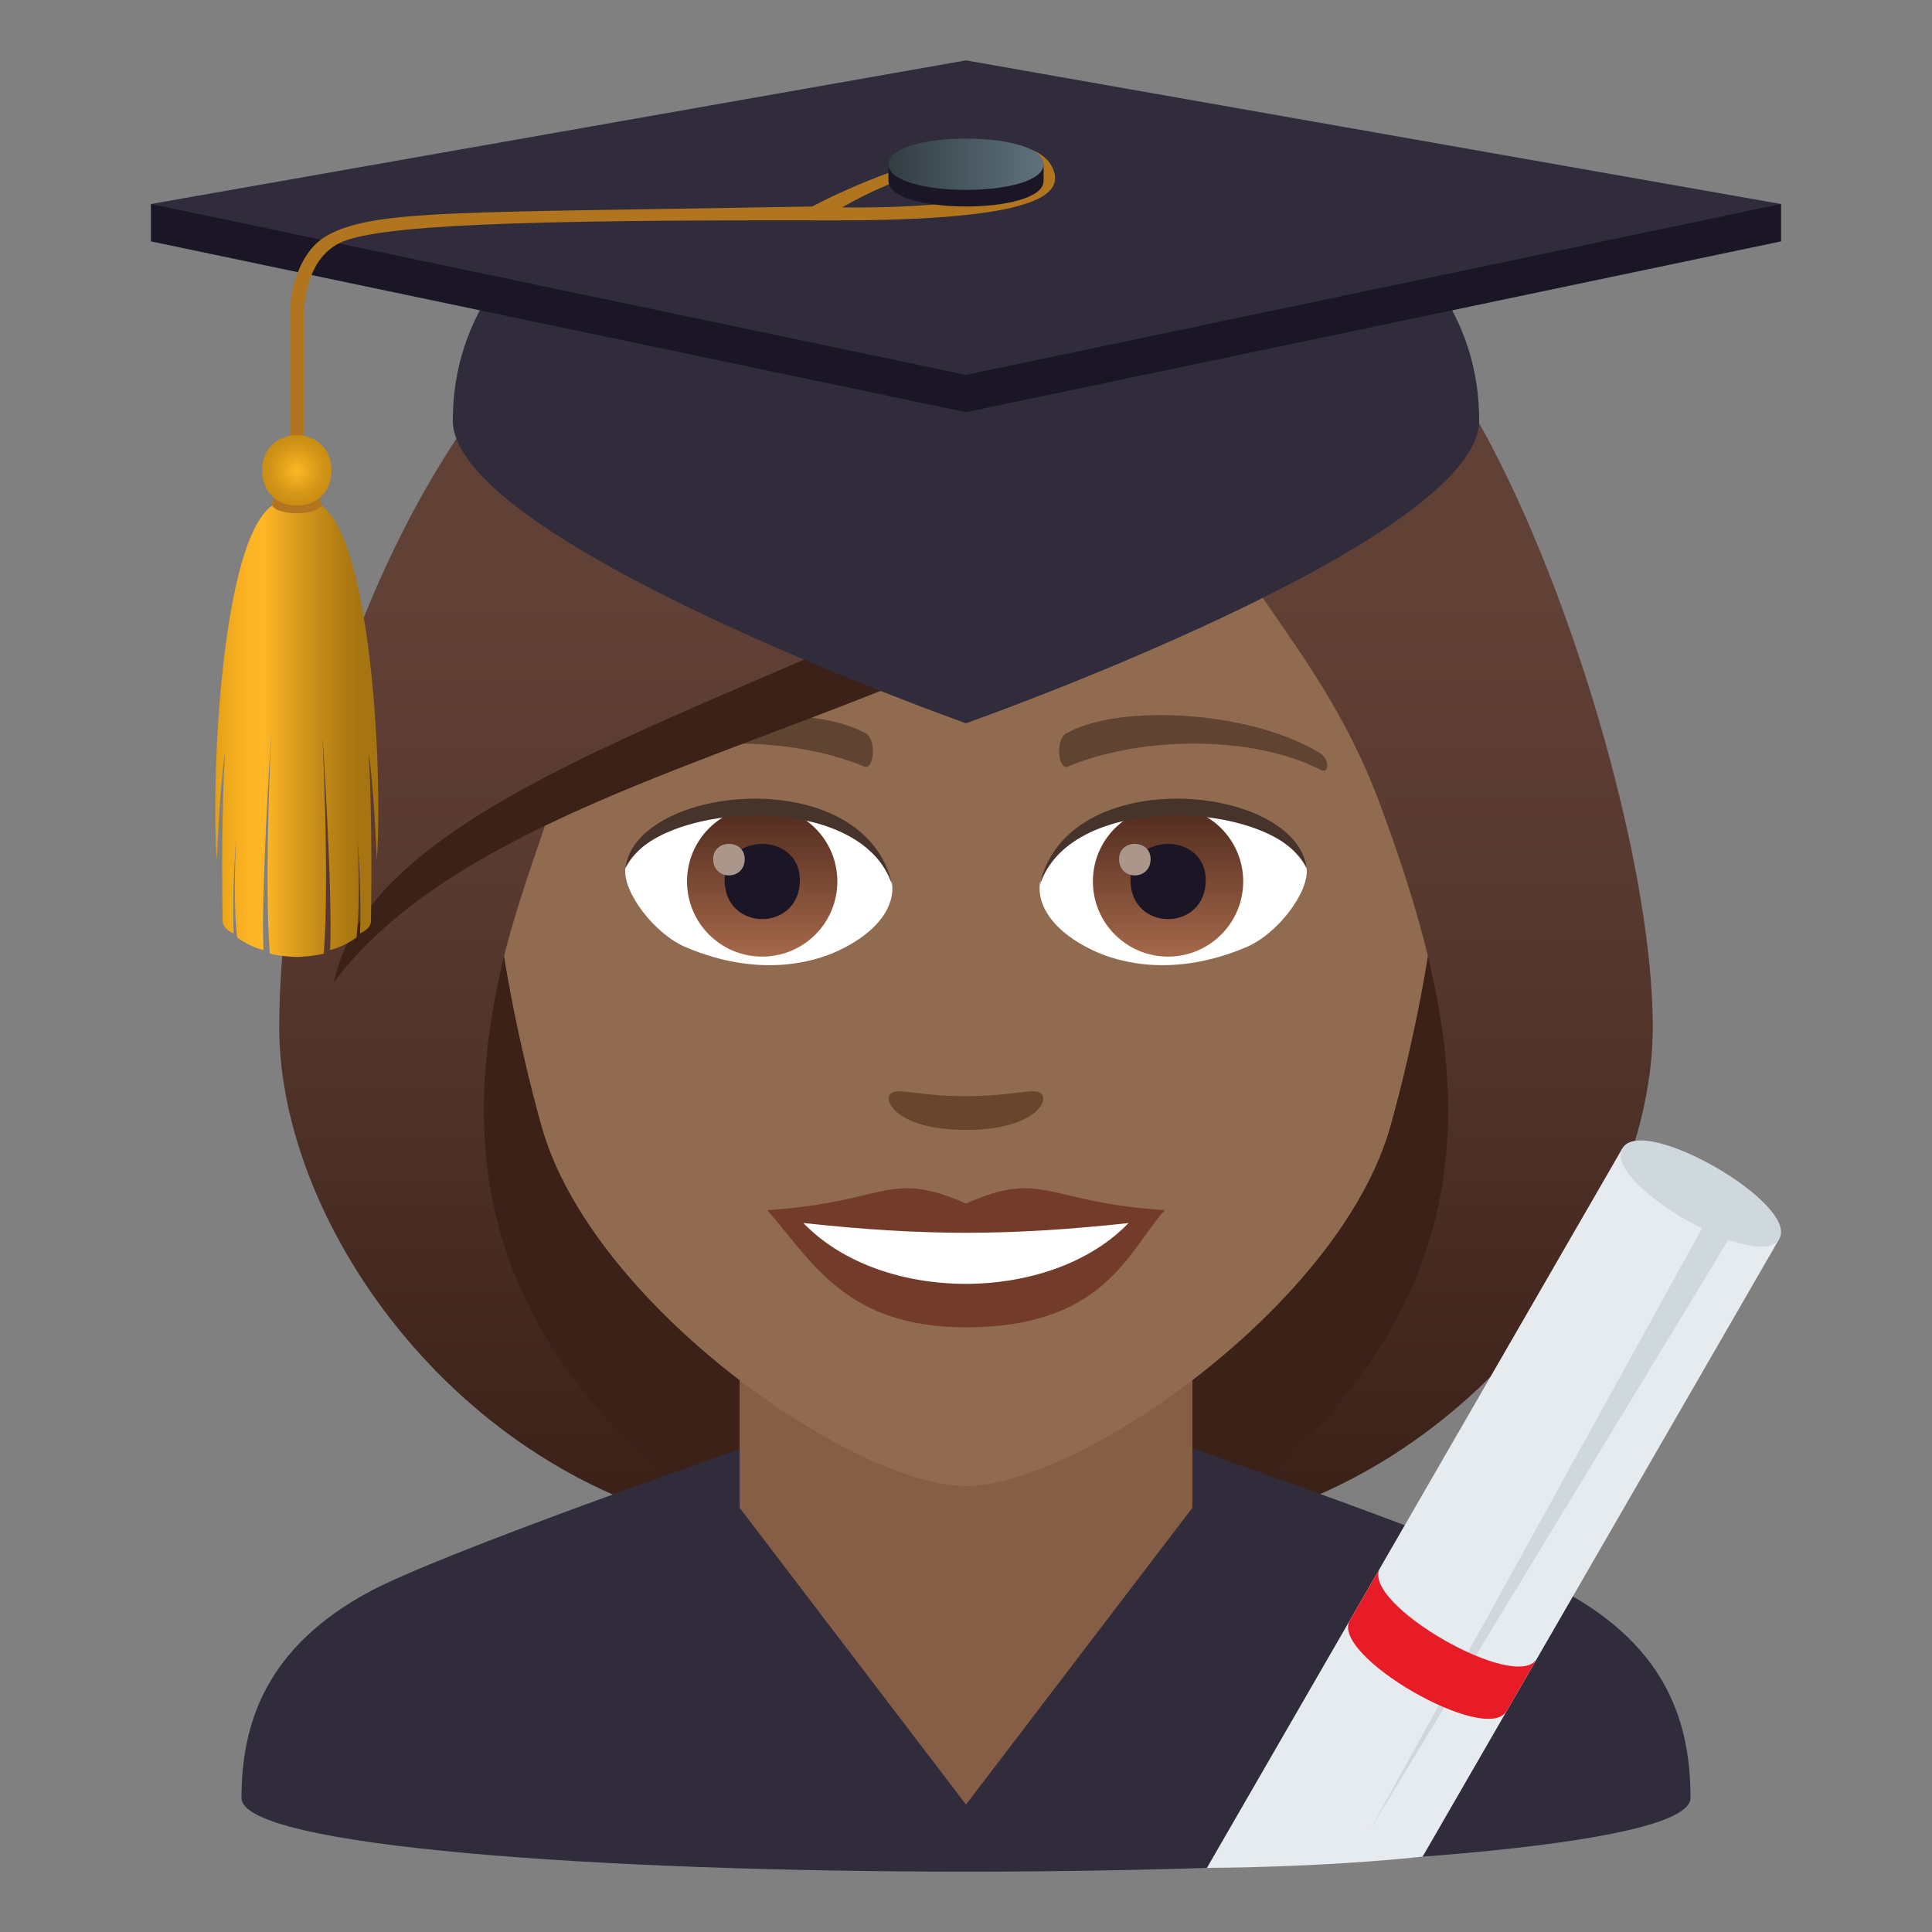 <?xml version="1.0" encoding="utf-8"?>
<!-- Generator: Adobe Illustrator 15.0.0, SVG Export Plug-In . SVG Version: 6.00 Build 0)  -->
<!DOCTYPE svg PUBLIC "-//W3C//DTD SVG 1.1//EN" "http://www.w3.org/Graphics/SVG/1.1/DTD/svg11.dtd">
<svg version="1.1" id="Layer_1" xmlns:x="http://ns.adobe.com/Extensibility/1.0/" xmlns:i="http://ns.adobe.com/AdobeIllustrator/10.0/" xmlns:graph="http://ns.adobe.com/Graphs/1.0/"
	 xmlns="http://www.w3.org/2000/svg" xmlns:xlink="http://www.w3.org/1999/xlink" xmlns:a="http://ns.adobe.com/AdobeSVGViewerExtensions/3.0/"
	 x="0px" y="0px" width="64px" height="64px" viewBox="0 0 64 64" enable-background="new 0 0 64 64" xml:space="preserve">
<rect x="0" y="0" width="64" height="64" fill="#808080" stroke="none"/>
<path fill="#3B2118" d="M39.582,50.74c15.168-6.066,13.65-20.475,13.65-20.475H10.766c0,0-1.516,14.408,13.648,20.475
	c0,0,3.035,0.76,7.584,0.76C36.549,51.5,39.582,50.74,39.582,50.74z"/>
<linearGradient id="SVGID_1_" gradientUnits="userSpaceOnUse" x1="47.166" y1="51.496" x2="47.166" y2="6.113">
	<stop  offset="0.05" style="stop-color:#3B2118"/>
	<stop  offset="0.112" style="stop-color:#40251C"/>
	<stop  offset="0.476" style="stop-color:#58392F"/>
	<stop  offset="0.7" style="stop-color:#614036"/>
	<a:midPointStop  offset="0.05" style="stop-color:#3B2118"/>
	<a:midPointStop  offset="0.4" style="stop-color:#3B2118"/>
	<a:midPointStop  offset="0.7" style="stop-color:#614036"/>
</linearGradient>
<path fill="url(#SVGID_1_)" d="M47.332,31.803c1.553,6.533,0.734,13-7.75,18.938c9.102-1.516,15.168-10.109,15.168-16.703
	L47.332,31.803z"/>
<linearGradient id="SVGID_2_" gradientUnits="userSpaceOnUse" x1="1763.98" y1="51.496" x2="1763.98" y2="6.113" gradientTransform="matrix(-1 0 0 1 1780.814 0)">
	<stop  offset="0.05" style="stop-color:#3B2118"/>
	<stop  offset="0.112" style="stop-color:#40251C"/>
	<stop  offset="0.476" style="stop-color:#58392F"/>
	<stop  offset="0.7" style="stop-color:#614036"/>
	<a:midPointStop  offset="0.05" style="stop-color:#3B2118"/>
	<a:midPointStop  offset="0.4" style="stop-color:#3B2118"/>
	<a:midPointStop  offset="0.7" style="stop-color:#614036"/>
</linearGradient>
<path fill="url(#SVGID_2_)" d="M16.666,31.803c-1.551,6.533-0.732,13,7.752,18.938C15.316,49.225,9.25,40.631,9.25,34.037
	L16.666,31.803z"/>
<path fill="#302C3B" d="M12.254,52.718C14.656,51.43,24.5,48.01,24.5,48.01l15-0.029c0,0,9.913,3.441,12.301,4.734
	C55.271,54.587,56,57.144,56,59.56c0,3.254-48,3.254-48,0C8,57.14,8.774,54.583,12.254,52.718z"/>
<polygon fill="#855E45" points="24.5,49.947 32,59.779 39.5,49.947 39.5,41.912 24.5,41.912 "/>
<path fill="#916B50" d="M32,8.275c-11.006,0-16.307,8.961-15.645,20.484c0.137,2.316,0.781,5.658,1.576,8.52
	C19.582,43.23,28.291,49.225,32,49.225c3.707,0,12.416-5.994,14.068-11.945c0.795-2.861,1.439-6.203,1.574-8.52
	C48.305,17.236,43.006,8.275,32,8.275z"/>
<path fill="#733B2A" d="M31.998,39.869c-2.578-1.135-2.6-0.045-6.58,0.221c1.494,1.697,2.594,3.879,6.578,3.879
	c4.574,0,5.348-2.479,6.586-3.879C34.596,39.824,34.58,38.734,31.998,39.869z"/>
<path fill="#FFFFFF" d="M26.613,40.514c2.6,2.705,8.205,2.668,10.771,0.002C33.383,40.945,30.615,40.945,26.613,40.514z"/>
<path fill="#5E4431" d="M43.693,24.926c-2.391-1.424-6.68-1.6-8.377-0.629c-0.359,0.197-0.264,1.227,0.049,1.098
	c2.42-1.008,6.107-1.059,8.379,0.107C44.049,25.656,44.057,25.133,43.693,24.926z"/>
<path fill="#5E4431" d="M20.305,24.926c2.391-1.424,6.678-1.6,8.379-0.629c0.359,0.197,0.264,1.227-0.049,1.098
	c-2.422-1.008-6.105-1.061-8.381,0.107C19.949,25.656,19.943,25.133,20.305,24.926z"/>
<path fill="#69452D" d="M34.473,36.213c-0.262-0.184-0.877,0.098-2.475,0.098s-2.211-0.281-2.473-0.098
	c-0.314,0.221,0.184,1.217,2.473,1.217S34.789,36.434,34.473,36.213z"/>
<path id="Path_2840_" fill="#FFFFFF" d="M29.551,29.25c0.094,0.727-0.4,1.59-1.77,2.238c-0.869,0.41-2.678,0.895-5.055-0.107
	c-1.066-0.449-2.104-1.848-2.01-2.621C22.004,26.332,28.346,25.977,29.551,29.25z"/>
<linearGradient id="Oval_1_" gradientUnits="userSpaceOnUse" x1="-424.58" y1="477.441" x2="-424.58" y2="478.199" gradientTransform="matrix(6.57 0 0 -6.57 2814.78 3168.528)">
	<stop  offset="0" style="stop-color:#A6694A"/>
	<stop  offset="1" style="stop-color:#4F2A1E"/>
	<a:midPointStop  offset="0" style="stop-color:#A6694A"/>
	<a:midPointStop  offset="0.5" style="stop-color:#A6694A"/>
	<a:midPointStop  offset="1" style="stop-color:#4F2A1E"/>
</linearGradient>
<circle id="Oval_438_" fill="url(#Oval_1_)" cx="25.248" cy="29.199" r="2.49"/>
<path id="Path_2839_" fill="#1A1626" d="M24.004,29.154c0,1.723,2.492,1.723,2.492,0C26.496,27.555,24.004,27.555,24.004,29.154z"/>
<path id="Path_2838_" fill="#AB968C" d="M23.625,28.457c0,0.723,1.045,0.723,1.045,0C24.67,27.787,23.625,27.787,23.625,28.457z"/>
<path id="Path_2837_" fill="#45332C" d="M29.563,29.346c-1.012-3.252-7.908-2.771-8.846-0.586
	C21.064,25.961,28.701,25.223,29.563,29.346z"/>
<path id="Path_2836_" fill="#FFFFFF" d="M34.447,29.25c-0.092,0.727,0.402,1.59,1.771,2.238c0.869,0.41,2.678,0.895,5.055-0.107
	c1.066-0.449,2.104-1.848,2.01-2.621C41.996,26.332,35.654,25.977,34.447,29.25z"/>
<linearGradient id="Oval_2_" gradientUnits="userSpaceOnUse" x1="-425.232" y1="477.441" x2="-425.232" y2="478.199" gradientTransform="matrix(6.57 0 0 -6.57 2832.511 3168.528)">
	<stop  offset="0" style="stop-color:#A6694A"/>
	<stop  offset="1" style="stop-color:#4F2A1E"/>
	<a:midPointStop  offset="0" style="stop-color:#A6694A"/>
	<a:midPointStop  offset="0.5" style="stop-color:#A6694A"/>
	<a:midPointStop  offset="1" style="stop-color:#4F2A1E"/>
</linearGradient>
<circle id="Oval_437_" fill="url(#Oval_2_)" cx="38.693" cy="29.199" r="2.49"/>
<path id="Path_2835_" fill="#1A1626" d="M37.449,29.154c0,1.723,2.492,1.723,2.492,0C39.941,27.555,37.449,27.555,37.449,29.154z"/>
<path id="Path_2834_" fill="#AB968C" d="M37.07,28.457c0,0.723,1.045,0.723,1.045,0C38.115,27.787,37.07,27.787,37.07,28.457z"/>
<path id="Path_2833_" fill="#45332C" d="M34.438,29.346c1.01-3.25,7.902-2.785,8.846-0.586
	C42.934,25.961,35.299,25.223,34.438,29.346z"/>
<linearGradient id="SVGID_3_" gradientUnits="userSpaceOnUse" x1="32.001" y1="51.498" x2="32.001" y2="6.112">
	<stop  offset="0.05" style="stop-color:#3B2118"/>
	<stop  offset="0.112" style="stop-color:#40251C"/>
	<stop  offset="0.476" style="stop-color:#58392F"/>
	<stop  offset="0.7" style="stop-color:#614036"/>
	<a:midPointStop  offset="0.05" style="stop-color:#3B2118"/>
	<a:midPointStop  offset="0.4" style="stop-color:#3B2118"/>
	<a:midPointStop  offset="0.7" style="stop-color:#614036"/>
</linearGradient>
<path fill="url(#SVGID_3_)" d="M44.385,9.883c1.258-1.793-9.387-5.582-19.438-3.023C14.908,9.158,9.25,24.199,9.25,34.037
	c0.898,0.713,6.396-1.064,7.416-2.234c0.416-1.721,1.072-3.492,1.684-5.328c7.539-4.365,16.07-5.393,21.992-10.617
	c-0.76,2.275,3.256,5.145,5.309,10.617c0.666,1.775,1.26,3.555,1.682,5.328c1.674,1.541,5.014,2.268,7.418,2.234
	C54.75,25.717,48.408,8.723,44.385,9.883z"/>
<path fill="#3B2118" d="M11.057,32.541c6.945-9.248,29.439-8.621,33.328-22.658C36.834,21.664,12.955,23.652,11.057,32.541z"/>
<path fill="#E6EBEF" d="M53.744,38.039L39.981,61.876c0,0,3.635,0,7.145-0.372l11.815-20.465L53.744,38.039z"/>
<polygon fill="#CFD8DD" points="45.418,60.557 57.041,39.496 57.908,39.996 "/>
<path fill="#CFD8DD" d="M58.941,41.039c-0.668,1.154-5.863-1.846-5.197-3C54.412,36.883,59.607,39.883,58.941,41.039z"/>
<path fill="#E81C27" d="M45.715,51.947l-1,1.732c-0.668,1.154,4.529,4.154,5.195,3l1-1.732
	C50.244,56.102,45.047,53.102,45.715,51.947z"/>
<path fill="#302C3B" d="M49,13.928c0,4.021-17,10.031-17,10.031s-17-6.01-17-10.031C15,0.023,49,0.023,49,13.928z"/>
<polygon fill="#1A1626" points="59,6.758 5,6.758 5,7.996 32,13.654 59,7.996 "/>
<polygon fill="#302C3B" points="32,2 5,6.758 32,12.418 59,6.758 "/>
<path fill="#B0751E" d="M10.064,15.984H9.6V10.52c0-1.203,0.465-2.25,1.162-2.672c1.547-0.938,4.475-0.789,16.146-1.008
	c0,0,3.045-1.664,6.072-1.992c1.063-0.115,1.771,0.268,1.938,0.844c0.203,0.697-0.348,1.625-7.422,1.609
	C17.09,7.277,12.402,7.457,11.225,8.063c-0.977,0.504-1.16,1.744-1.16,2.473V15.984z M33.627,5.094
	c-1.955,0.26-3.691,0.607-5.734,1.777C34.168,6.941,35.359,5.604,33.627,5.094z"/>
<path fill="#1A1626" d="M32.002,5.441c-0.002,0-0.004,0-0.004,0H29.43v0.551c0,1.131,5.141,1.131,5.141,0V5.441H32.002z"/>
<linearGradient id="SVGID_4_" gradientUnits="userSpaceOnUse" x1="29.43" y1="5.44" x2="34.57" y2="5.44">
	<stop  offset="0" style="stop-color:#323D42"/>
	<stop  offset="1" style="stop-color:#5F727D"/>
	<a:midPointStop  offset="0" style="stop-color:#323D42"/>
	<a:midPointStop  offset="0.5" style="stop-color:#323D42"/>
	<a:midPointStop  offset="1" style="stop-color:#5F727D"/>
</linearGradient>
<path fill="url(#SVGID_4_)" d="M34.57,5.441c0,1.133-5.141,1.133-5.141,0C29.43,4.307,34.57,4.307,34.57,5.441z"/>
<linearGradient id="SVGID_5_" gradientUnits="userSpaceOnUse" x1="7.131" y1="24.145" x2="12.533" y2="24.145">
	<stop  offset="0" style="stop-color:#E39F16"/>
	<stop  offset="0.067" style="stop-color:#EEA81C"/>
	<stop  offset="0.182" style="stop-color:#FBB324"/>
	<stop  offset="0.291" style="stop-color:#FFB726"/>
	<stop  offset="0.293" style="stop-color:#FFB726"/>
	<stop  offset="0.565" style="stop-color:#CF931A"/>
	<stop  offset="0.773" style="stop-color:#B17C13"/>
	<stop  offset="0.891" style="stop-color:#A67410"/>
	<a:midPointStop  offset="0" style="stop-color:#E39F16"/>
	<a:midPointStop  offset="0.306" style="stop-color:#E39F16"/>
	<a:midPointStop  offset="0.291" style="stop-color:#FFB726"/>
	<a:midPointStop  offset="0.418" style="stop-color:#FFB726"/>
	<a:midPointStop  offset="0.891" style="stop-color:#A67410"/>
</linearGradient>
<path fill="url(#SVGID_5_)" d="M9.832,16.678c-2.348-1.094-2.877,8.412-2.654,11.811c0.023-0.23,0.084-2.234,0.273-3.564
	c-0.141,2.527-0.076,5.307-0.076,5.582c0,0.273,0.365,0.414,0.365,0.414c-0.061-1.555,0.084-3.123,0.084-3.123
	s-0.119,2.004,0.031,3.258c0.467,0.336,0.873,0.414,0.873,0.414c-0.092-1.881,0.262-7.242,0.262-7.242s-0.248,4.926-0.051,7.361
	c0.328,0.098,0.893,0.111,0.893,0.111s0.564-0.014,0.893-0.111c0.197-2.436-0.051-7.361-0.051-7.361s0.354,5.361,0.262,7.242
	c0,0,0.406-0.078,0.873-0.414c0.15-1.254,0.031-3.258,0.031-3.258s0.145,1.568,0.084,3.123c0,0,0.365-0.141,0.365-0.414
	c0-0.275,0.064-3.055-0.076-5.582c0.189,1.33,0.252,3.334,0.273,3.564C12.709,25.09,12.18,15.584,9.832,16.678z"/>
<path fill="#B0751E" d="M10.658,16.678c0,0.43-1.652,0.43-1.652,0S10.658,16.248,10.658,16.678z"/>
<radialGradient id="SVGID_6_" cx="9.832" cy="15.584" r="1.159" gradientUnits="userSpaceOnUse">
	<stop  offset="0" style="stop-color:#FFB726"/>
	<stop  offset="0.2" style="stop-color:#F2AD21"/>
	<stop  offset="0.71" style="stop-color:#D49617"/>
	<stop  offset="1" style="stop-color:#C98D13"/>
	<a:midPointStop  offset="0" style="stop-color:#FFB726"/>
	<a:midPointStop  offset="0.418" style="stop-color:#FFB726"/>
	<a:midPointStop  offset="1" style="stop-color:#C98D13"/>
</radialGradient>
<path fill="url(#SVGID_6_)" d="M10.98,15.584c0,1.559-2.297,1.559-2.297,0S10.98,14.025,10.98,15.584z"/>
</svg>
